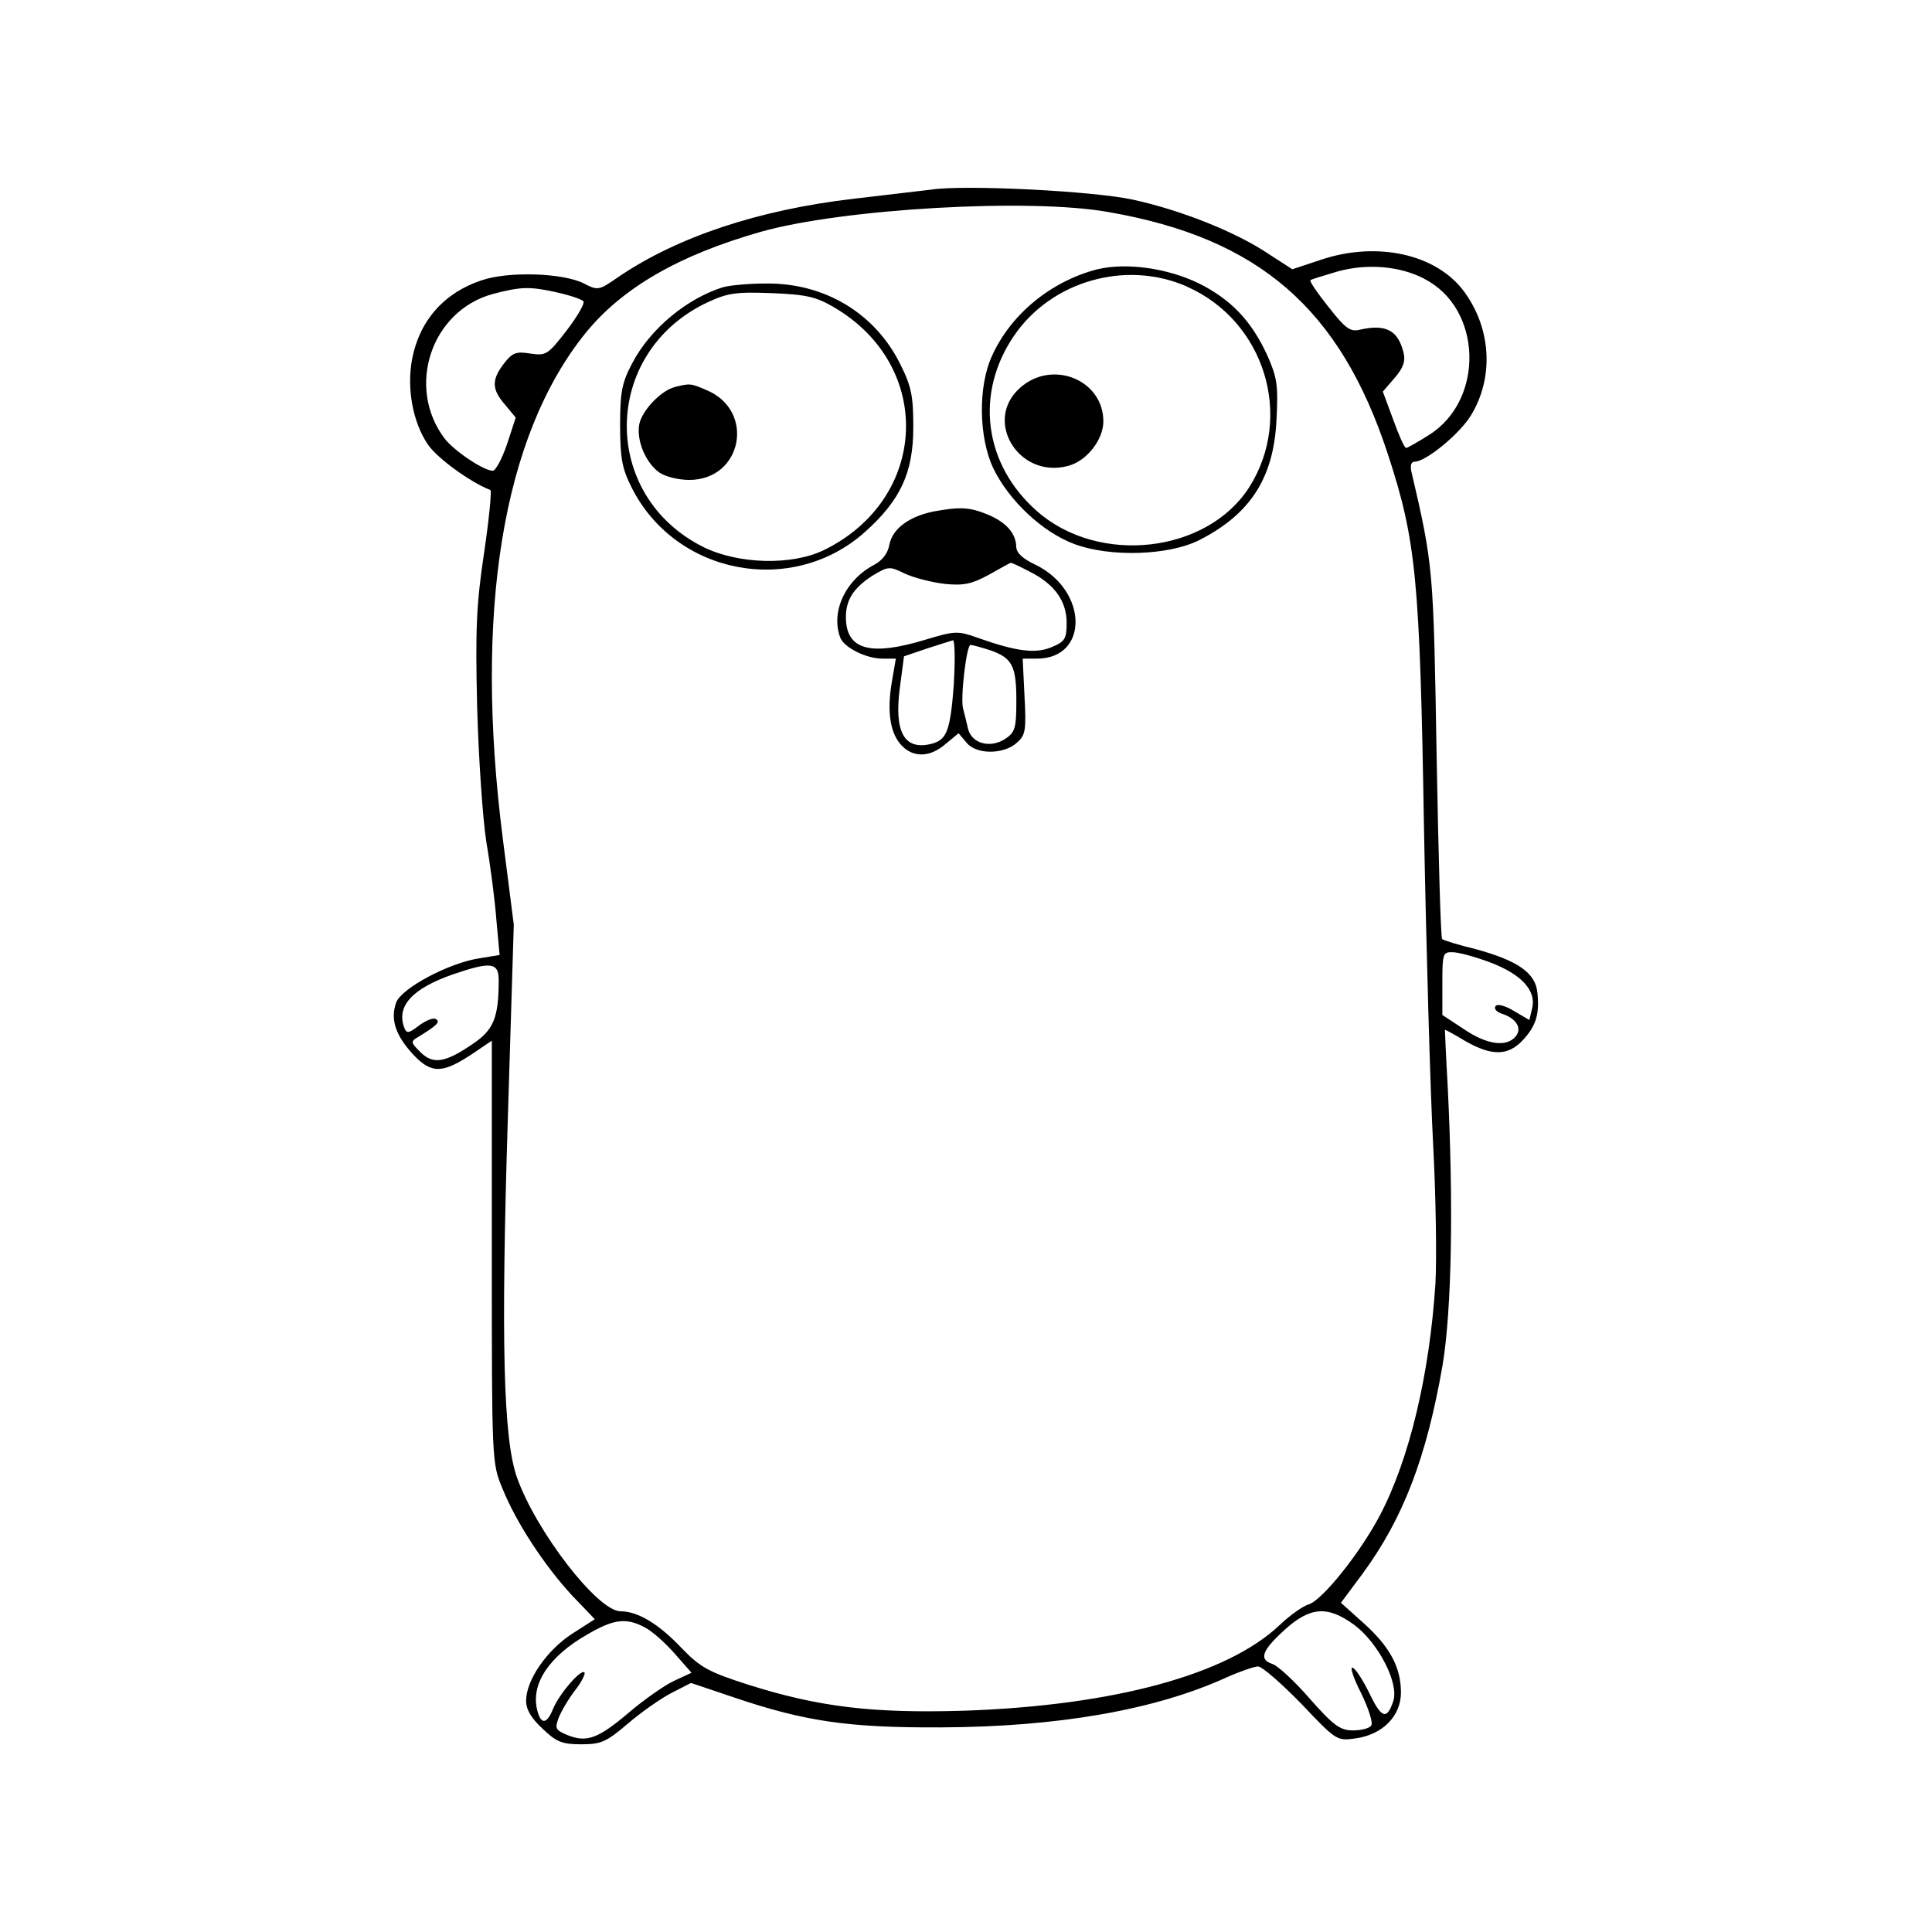 <!-- Generated by IcoMoon.io -->
<svg version="1.1" xmlns="http://www.w3.org/2000/svg" width="32" height="32" viewBox="0 0 32 32">
<title>go</title>
<path d="M15.43 3.14c-0.121 0.015-0.706 0.083-1.29 0.152-1.57 0.182-2.921 0.63-3.9 1.297-0.319 0.22-0.334 0.228-0.569 0.106-0.341-0.174-1.244-0.205-1.692-0.053-0.622 0.205-1.032 0.668-1.153 1.305-0.091 0.478 0.008 1.039 0.258 1.411 0.152 0.228 0.706 0.63 1.039 0.759 0.023 0.015-0.023 0.486-0.106 1.047-0.129 0.857-0.144 1.275-0.114 2.542 0.023 0.835 0.091 1.844 0.152 2.238 0.068 0.395 0.144 0.979 0.167 1.297l0.053 0.577-0.326 0.053c-0.516 0.076-1.305 0.501-1.388 0.736-0.099 0.281-0.008 0.546 0.288 0.865 0.303 0.319 0.485 0.311 0.994-0.030l0.303-0.205v3.49c0 3.467 0 3.505 0.174 3.922 0.228 0.569 0.698 1.282 1.153 1.775l0.379 0.395-0.379 0.243c-0.417 0.273-0.759 0.766-0.759 1.108 0 0.144 0.083 0.288 0.273 0.463 0.228 0.22 0.326 0.258 0.637 0.258 0.334 0 0.417-0.038 0.774-0.341 0.22-0.19 0.546-0.417 0.721-0.508l0.326-0.167 0.698 0.235c1.183 0.402 1.904 0.508 3.437 0.501 1.942-0.008 3.551-0.288 4.734-0.827 0.22-0.099 0.463-0.182 0.523-0.182 0.068 0 0.387 0.281 0.713 0.614 0.584 0.615 0.592 0.622 0.903 0.577 0.448-0.061 0.751-0.372 0.751-0.759 0-0.417-0.182-0.759-0.622-1.153l-0.372-0.334 0.356-0.478c0.675-0.918 1.062-1.927 1.328-3.46 0.152-0.918 0.182-2.67 0.084-4.628-0.030-0.508-0.046-0.926-0.046-0.926 0.008 0 0.167 0.083 0.341 0.19 0.44 0.25 0.706 0.243 0.948-0.015 0.22-0.235 0.281-0.432 0.243-0.789-0.030-0.326-0.326-0.531-1.024-0.721-0.281-0.068-0.531-0.144-0.554-0.167-0.023-0.015-0.061-1.381-0.091-3.035-0.053-3.095-0.053-3.141-0.417-4.704-0.023-0.099-0.008-0.167 0.053-0.167 0.19 0 0.766-0.478 0.941-0.781 0.372-0.622 0.326-1.419-0.114-2.026-0.455-0.63-1.441-0.85-2.375-0.539l-0.478 0.159-0.387-0.25c-0.539-0.364-1.449-0.728-2.253-0.903-0.66-0.144-2.777-0.25-3.338-0.167zM18.358 3.512c2.496 0.432 3.839 1.601 4.628 4.006 0.47 1.434 0.531 2.064 0.599 6.16 0.038 2.041 0.106 4.415 0.152 5.273s0.061 1.897 0.038 2.314c-0.099 1.51-0.432 2.906-0.918 3.831-0.326 0.622-0.956 1.411-1.184 1.479-0.099 0.030-0.311 0.182-0.478 0.341-0.872 0.827-2.762 1.335-5.235 1.419-1.51 0.045-2.397-0.061-3.573-0.433-0.66-0.212-0.789-0.288-1.092-0.599-0.379-0.402-0.728-0.615-1.017-0.615-0.379 0-1.396-1.32-1.715-2.215-0.228-0.645-0.266-2.261-0.152-5.94l0.099-3.217-0.182-1.426c-0.478-3.748-0.008-6.661 1.366-8.368 0.607-0.751 1.548-1.297 2.913-1.684 1.343-0.379 4.438-0.561 5.751-0.326zM23.593 4.62c0.956 0.486 1.001 1.995 0.084 2.579-0.19 0.121-0.364 0.22-0.387 0.22-0.030 0-0.121-0.212-0.212-0.463l-0.174-0.47 0.197-0.228c0.144-0.167 0.182-0.281 0.144-0.425-0.091-0.364-0.296-0.47-0.721-0.372-0.159 0.038-0.235-0.015-0.516-0.372-0.182-0.228-0.319-0.425-0.303-0.448 0.015-0.015 0.22-0.076 0.448-0.144 0.493-0.137 1.032-0.091 1.441 0.121zM9.239 4.847c0.212 0.046 0.402 0.114 0.425 0.144 0.023 0.038-0.106 0.258-0.281 0.486-0.311 0.402-0.341 0.417-0.599 0.379-0.235-0.038-0.296-0.015-0.432 0.159-0.212 0.273-0.212 0.432 0.015 0.69l0.175 0.212-0.144 0.44c-0.083 0.243-0.19 0.44-0.235 0.44-0.152 0-0.637-0.326-0.797-0.531-0.645-0.85-0.228-2.117 0.797-2.397 0.463-0.121 0.607-0.129 1.077-0.023zM24.678 15.939c0.523 0.197 0.774 0.47 0.698 0.766l-0.045 0.19-0.258-0.152c-0.152-0.091-0.281-0.121-0.303-0.076-0.030 0.038 0.015 0.091 0.099 0.121 0.243 0.076 0.349 0.243 0.235 0.379-0.152 0.182-0.478 0.137-0.857-0.121l-0.357-0.235v-0.523c0-0.493 0.008-0.523 0.174-0.516 0.091 0 0.372 0.076 0.614 0.167zM8.26 16.235c0 0.614-0.083 0.819-0.417 1.047-0.463 0.319-0.668 0.357-0.88 0.144-0.159-0.159-0.167-0.175-0.038-0.25 0.311-0.19 0.372-0.25 0.296-0.296-0.045-0.030-0.167 0.023-0.281 0.106-0.167 0.129-0.205 0.137-0.243 0.038-0.137-0.357 0.129-0.652 0.812-0.888 0.622-0.212 0.751-0.197 0.751 0.099zM22.425 26.909c0.402 0.296 0.751 0.971 0.652 1.267-0.106 0.319-0.197 0.288-0.402-0.144-0.106-0.212-0.228-0.402-0.273-0.41-0.046-0.015 0.015 0.174 0.144 0.425 0.121 0.25 0.197 0.485 0.167 0.531-0.023 0.045-0.159 0.083-0.303 0.083-0.212 0-0.319-0.076-0.721-0.531-0.25-0.288-0.531-0.546-0.614-0.569-0.228-0.076-0.175-0.22 0.197-0.561 0.425-0.387 0.713-0.41 1.153-0.091zM10.68 26.955c0.121 0.061 0.341 0.258 0.493 0.432l0.281 0.319-0.296 0.137c-0.159 0.076-0.493 0.311-0.743 0.523-0.508 0.432-0.698 0.501-1.017 0.372-0.197-0.083-0.212-0.106-0.144-0.288 0.046-0.114 0.167-0.319 0.273-0.455s0.175-0.273 0.152-0.296c-0.061-0.053-0.41 0.349-0.516 0.599-0.106 0.266-0.205 0.273-0.266 0.023-0.106-0.432 0.197-0.888 0.835-1.252 0.432-0.25 0.637-0.281 0.948-0.114z"></path>
<path d="M18.176 4.46c-0.766 0.197-1.434 0.743-1.745 1.434-0.235 0.508-0.22 1.358 0.023 1.866 0.258 0.531 0.812 1.055 1.343 1.252 0.592 0.22 1.563 0.19 2.071-0.068 0.842-0.432 1.229-1.024 1.275-1.995 0.030-0.577 0.008-0.698-0.152-1.062-0.265-0.577-0.607-0.933-1.146-1.199-0.523-0.25-1.191-0.341-1.669-0.228zM19.663 4.749c1.282 0.569 1.768 2.147 1.032 3.315-0.698 1.1-2.496 1.305-3.52 0.402-0.88-0.774-1.032-1.95-0.379-2.906 0.622-0.91 1.859-1.259 2.868-0.812z"></path>
<path d="M16.894 6.425c-0.614 0.546-0.015 1.517 0.804 1.29 0.303-0.083 0.577-0.432 0.577-0.736 0-0.69-0.85-1.032-1.381-0.554z"></path>
<path d="M11.978 4.756c-0.607 0.19-1.206 0.69-1.502 1.252-0.175 0.326-0.205 0.485-0.205 1.032 0 0.531 0.030 0.713 0.182 1.017 0.721 1.464 2.67 1.836 3.877 0.751 0.584-0.523 0.797-0.979 0.797-1.73 0-0.516-0.030-0.675-0.212-1.039-0.417-0.85-1.259-1.358-2.238-1.343-0.281 0-0.592 0.030-0.698 0.061zM13.814 5.090c1.661 0.971 1.57 3.171-0.167 4.021-0.531 0.258-1.411 0.235-1.988-0.046-1.722-0.85-1.699-3.217 0.046-4.051 0.341-0.159 0.47-0.182 1.070-0.159 0.584 0.023 0.743 0.061 1.039 0.235z"></path>
<path d="M11.181 6.41c-0.228 0.053-0.546 0.387-0.592 0.614-0.053 0.266 0.106 0.645 0.334 0.804 0.099 0.068 0.319 0.121 0.493 0.121 0.88 0 1.1-1.146 0.288-1.487-0.265-0.114-0.273-0.114-0.524-0.053z"></path>
<path d="M15.452 8.474c-0.395 0.083-0.668 0.281-0.721 0.546-0.023 0.144-0.121 0.266-0.25 0.334-0.478 0.25-0.728 0.781-0.561 1.214 0.068 0.159 0.425 0.341 0.698 0.341h0.22l-0.068 0.395c-0.083 0.501-0.023 0.857 0.174 1.054s0.47 0.182 0.721-0.038l0.212-0.175 0.129 0.152c0.159 0.205 0.622 0.205 0.842 0 0.137-0.121 0.152-0.205 0.121-0.766l-0.030-0.622h0.235c0.865 0 0.85-1.13-0.023-1.555-0.212-0.099-0.319-0.197-0.319-0.303-0.008-0.22-0.167-0.402-0.478-0.531-0.296-0.121-0.455-0.129-0.903-0.046zM17.053 9.467c0.41 0.205 0.614 0.486 0.614 0.85 0 0.266-0.030 0.311-0.25 0.402-0.266 0.114-0.592 0.068-1.214-0.152-0.341-0.121-0.379-0.121-0.88 0.030-0.903 0.273-1.297 0.167-1.312-0.349-0.008-0.303 0.121-0.508 0.44-0.713 0.266-0.159 0.281-0.159 0.546-0.030 0.152 0.068 0.448 0.144 0.66 0.167 0.311 0.030 0.44 0 0.721-0.152 0.19-0.106 0.349-0.197 0.364-0.197 0.008-0.008 0.152 0.061 0.311 0.144zM15.801 11.303c-0.061 0.804-0.114 0.948-0.372 1.017-0.455 0.114-0.622-0.197-0.524-0.933l0.068-0.516 0.379-0.129c0.212-0.068 0.402-0.129 0.432-0.137 0.030 0 0.038 0.319 0.015 0.698zM16.386 10.765c0.379 0.129 0.448 0.258 0.448 0.842 0 0.455-0.023 0.523-0.182 0.63-0.258 0.167-0.569 0.076-0.622-0.182-0.023-0.106-0.061-0.25-0.076-0.311-0.053-0.152 0.053-1.062 0.121-1.062 0.030 0 0.167 0.038 0.311 0.083z"></path>
</svg>
